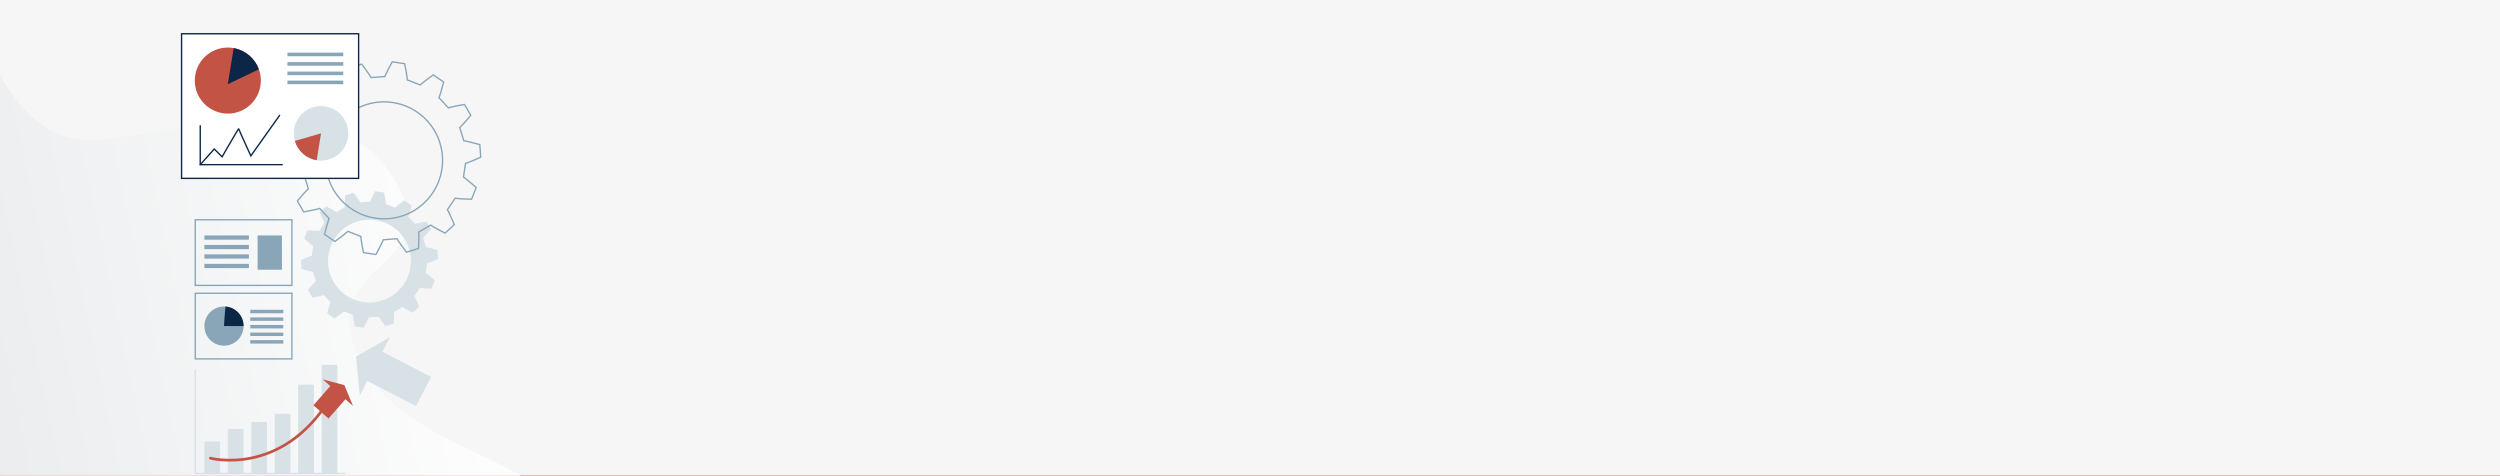 <svg width="1440" height="274" viewBox="0 0 1440 274" fill="none" xmlns="http://www.w3.org/2000/svg">
<rect x="0" y="0" width="1440" height="274" fill="#333333" stroke="none"/>
<g clip-path="url(#clip0_349_896)">
<rect width="1440" height="274" fill="#E91E1E"/>
<path d="M0 0H1440V274H0V0Z" fill="#F6F6F6"/>
<g clip-path="url(#clip1_349_896)">
<path d="M-175 -68.268C-175 -68.268 -124 -164.73 -73.113 -123.945C-22.238 -83.148 -25.007 92.564 60.729 80.266C146.464 67.968 200.295 55.608 229.007 106.595C257.718 157.583 174.677 150.274 210.323 212.736C245.982 275.198 365.942 261.228 313.121 347.363C260.3 433.498 -110.992 437.002 -110.992 437.002L-175 -68.268Z" fill="url(#paint0_linear_349_896)"/>
<path d="M239.097 129.004C239.534 128.667 245.046 127.657 245.633 127.557L248.202 132.009C247.828 132.458 244.198 136.724 243.687 136.949L245.383 142.436C245.932 142.324 251.332 143.808 251.894 143.971L252.28 149.109C251.744 149.359 246.63 151.629 246.069 151.591L245.208 157.266C245.745 157.403 249.973 161.083 250.409 161.469L248.526 166.259C247.94 166.259 242.34 166.072 241.853 165.81L238.623 170.549C239.047 170.911 241.267 176.05 241.479 176.598L237.7 180.103C237.176 179.841 232.212 177.247 231.888 176.798L226.911 179.667C227.148 180.178 226.911 185.766 226.862 186.352L221.947 187.873C221.586 187.412 218.231 182.922 218.143 182.373L212.418 182.797C212.418 183.358 209.762 188.297 209.475 188.809L204.386 188.036C204.261 187.462 203.189 181.962 203.339 181.425L197.988 179.33C197.738 179.829 193.211 183.134 192.724 183.471L188.471 180.565C188.609 179.991 190.03 174.578 190.405 174.154L186.501 169.938C186.064 170.275 180.551 171.285 179.965 171.385L177.396 166.932C177.77 166.483 181.4 162.218 181.911 161.993L180.215 156.505C179.666 156.618 174.265 155.133 173.704 154.971L173.317 149.833C173.854 149.583 178.967 147.313 179.529 147.351L180.389 141.676C179.853 141.538 175.625 137.859 175.188 137.472L177.072 132.683C177.658 132.683 183.258 132.87 183.744 133.132L186.975 128.392C186.551 128.031 184.331 122.892 184.119 122.343L187.898 118.839C188.421 119.1 193.386 121.695 193.71 122.144L198.686 119.275C198.449 118.764 198.686 113.176 198.736 112.59L203.65 111.068C204.012 111.53 207.367 116.02 207.454 116.569L213.179 116.145C213.179 115.583 215.836 110.644 216.123 110.133L221.212 110.906C221.336 111.48 222.409 116.98 222.259 117.516L227.61 119.612C227.859 119.113 232.387 115.808 232.873 115.471L237.126 118.377C236.989 118.951 235.567 124.364 235.193 124.788L239.097 129.004ZM200.857 129.702C189.432 136.3 185.515 150.905 192.113 162.33C198.711 173.755 213.316 177.671 224.741 171.073C236.166 164.475 240.082 149.87 233.484 138.445C226.886 127.02 212.281 123.104 200.857 129.702Z" fill="#D8E1E6"/>
<path d="M258.33 62.188C258.954 61.714 266.724 60.292 267.547 60.155L271.177 66.441C270.653 67.077 265.527 73.102 264.803 73.401L267.185 81.146C267.959 80.984 275.579 83.079 276.365 83.304L276.914 90.55C276.166 90.9 268.944 94.105 268.158 94.055L266.948 102.062C267.709 102.25 273.671 107.438 274.282 107.999L271.626 114.759C270.802 114.759 262.895 114.497 262.209 114.123L257.644 120.821C258.243 121.32 261.373 128.591 261.685 129.352L256.359 134.291C255.623 133.917 248.614 130.275 248.152 129.627L241.131 133.68C241.455 134.391 241.118 142.298 241.068 143.122L234.133 145.267C233.635 144.618 228.895 138.282 228.77 137.509L220.688 138.12C220.676 138.906 216.934 145.878 216.535 146.589L209.351 145.504C209.176 144.693 207.667 136.935 207.879 136.187L200.333 133.231C199.984 133.929 193.586 138.594 192.912 139.068L186.913 134.977C187.112 134.179 189.108 126.533 189.632 125.947L184.119 120.01C183.495 120.484 175.725 121.906 174.902 122.043L171.272 115.757C171.796 115.121 176.922 109.097 177.646 108.798L175.264 101.052C174.49 101.214 166.87 99.119 166.084 98.894L165.535 91.648C166.284 91.299 173.505 88.093 174.291 88.143L175.501 80.136C174.74 79.949 168.778 74.76 168.167 74.199L170.823 67.439C171.647 67.439 179.554 67.701 180.24 68.075L184.805 61.377C184.206 60.879 181.076 53.607 180.764 52.846L186.09 47.907C186.826 48.281 193.835 51.923 194.297 52.572L201.319 48.518C200.994 47.807 201.331 39.9 201.381 39.077L208.316 36.931C208.814 37.58 213.554 43.916 213.679 44.689L221.761 44.078C221.773 43.292 225.515 36.32 225.914 35.609L233.098 36.694C233.273 37.505 234.782 45.263 234.57 46.011L242.116 48.967C242.465 48.269 248.863 43.604 249.537 43.13L255.536 47.221C255.337 48.019 253.341 55.665 252.817 56.251L258.33 62.188ZM204.387 63.173C188.272 72.478 182.747 93.095 192.052 109.209C201.356 125.324 221.973 130.849 238.087 121.544C254.202 112.24 259.727 91.623 250.422 75.509C241.118 59.394 220.501 53.869 204.387 63.173Z" stroke="#89A6B9" stroke-width="0.798" stroke-linecap="round" stroke-linejoin="round"/>
<path d="M206.558 19.438H104.583V102.741H206.558V19.438Z" fill="white" stroke="#0C2648" stroke-width="0.798" stroke-miterlimit="10"/>
<path d="M150.255 46.416C150.255 56.93 141.737 65.449 131.222 65.449C120.708 65.449 112.189 56.93 112.189 46.416C112.189 35.901 120.708 27.383 131.222 27.383C132.37 27.383 133.492 27.483 134.59 27.682C141.325 28.88 146.838 33.619 149.12 39.918C149.856 41.951 150.255 44.133 150.255 46.416Z" fill="#C35445"/>
<path d="M149.123 39.918L131.225 48.487C131.225 48.487 133.095 36.862 134.592 27.695C141.327 28.893 146.84 33.632 149.123 39.931V39.918Z" fill="#0C2648"/>
<path d="M200.632 76.796C200.632 85.477 193.597 92.512 184.916 92.512C184.068 92.512 183.233 92.449 182.422 92.312C176.385 91.352 171.484 86.937 169.825 81.149C169.426 79.765 169.201 78.306 169.201 76.796C169.201 68.116 176.236 61.094 184.904 61.094C193.572 61.094 200.619 68.116 200.619 76.796H200.632Z" fill="#D8E1E6"/>
<path d="M115.334 72.461V94.849H162.542" stroke="#0C2648" stroke-width="0.798" stroke-miterlimit="10" stroke-linecap="round"/>
<path d="M115.334 94.847L123.416 85.817L127.931 90.332C127.931 90.332 137.522 73.594 137.522 74.155C137.522 74.716 144.482 89.77 144.482 89.77L161.033 66.484" stroke="#0C2648" stroke-width="0.798" stroke-miterlimit="10" stroke-linecap="round"/>
<path d="M197.725 30.32H165.559V32.391H197.725V30.32Z" fill="#89A6B9"/>
<path d="M197.725 35.781H165.559V37.852H197.725V35.781Z" fill="#89A6B9"/>
<path d="M197.725 41.234H165.559V43.305H197.725V41.234Z" fill="#89A6B9"/>
<path d="M197.725 46.422H165.559V48.492H197.725V46.422Z" fill="#89A6B9"/>
<path d="M184.917 76.805L182.422 92.32C176.386 91.36 171.484 86.945 169.825 81.158C175.538 79.574 184.917 76.805 184.917 76.805Z" fill="#C35445"/>
<path d="M168.143 126.586H112.466V164.39H168.143V126.586Z" stroke="#89A6B9" stroke-width="0.798" stroke-miterlimit="10"/>
<path d="M143.359 135.617H117.729V138.062H143.359V135.617Z" fill="#89A6B9"/>
<path d="M143.359 141.07H117.729V143.515H143.359V141.07Z" fill="#89A6B9"/>
<path d="M143.359 146.523H117.729V148.968H143.359V146.523Z" fill="#89A6B9"/>
<path d="M143.359 151.984H117.729V154.429H143.359V151.984Z" fill="#89A6B9"/>
<path d="M162.392 135.617H148.386V155.361H162.392V135.617Z" fill="#89A6B9"/>
<path d="M168.143 168.922H112.466V206.726H168.143V168.922Z" stroke="#89A6B9" stroke-width="0.798" stroke-miterlimit="10"/>
<path d="M140.304 187.819C140.304 194.055 135.252 199.106 129.016 199.106C122.78 199.106 117.729 194.055 117.729 187.819C117.729 181.583 122.78 176.531 129.016 176.531C129.315 176.531 129.615 176.531 129.902 176.569C135.726 177.018 140.304 181.882 140.304 187.819Z" fill="#89A6B9"/>
<path d="M140.303 187.813H129.016C129.016 187.813 129.402 180.803 129.901 176.562C135.726 177.012 140.303 181.876 140.303 187.813Z" fill="#0C2648"/>
<path d="M163.191 178.445H144.158V180.441H163.191V178.445Z" fill="#89A6B9"/>
<path d="M163.191 182.812H144.158V184.808H163.191V182.812Z" fill="#89A6B9"/>
<path d="M163.191 187.18H144.158V189.175H163.191V187.18Z" fill="#89A6B9"/>
<path d="M163.191 191.555H144.158V193.55H163.191V191.555Z" fill="#89A6B9"/>
<path d="M163.191 195.914H144.158V197.91H163.191V195.914Z" fill="#89A6B9"/>
<path d="M112.466 213.305V272.736H198.613" stroke="#D8E1E6" stroke-width="0.798" stroke-linecap="round" stroke-linejoin="round"/>
<path d="M126.759 254.312H117.729V272.747H126.759V254.312Z" fill="#D8E1E6"/>
<path d="M140.266 247.148H131.236V272.742H140.266V247.148Z" fill="#D8E1E6"/>
<path d="M153.774 243.031H144.744V272.753H153.774V243.031Z" fill="#D8E1E6"/>
<path d="M167.294 238.32H158.264V272.744H167.294V238.32Z" fill="#D8E1E6"/>
<path d="M180.802 221.562H171.771V272.749H180.802V221.562Z" fill="#D8E1E6"/>
<path d="M194.321 210.172H185.291V272.734H194.321V210.172Z" fill="#D8E1E6"/>
<path d="M121.208 263.904C121.208 263.904 162.068 274.855 189.931 229.805" stroke="#C35445" stroke-width="1.584" stroke-linecap="round" stroke-linejoin="round"/>
<path d="M205.085 205.4L224.642 194.188L220.289 202.606L248.314 217.112L239.609 233.925L211.583 219.432L207.23 227.838L205.085 205.4Z" fill="#D8E1E6"/>
<path d="M198.374 221.854L203.313 233.79L198.96 229.973L189.232 241.074L180.514 233.453L190.242 222.34L185.889 218.523L198.374 221.854Z" fill="#C35445"/>
</g>
</g>
<defs>
<linearGradient id="paint0_linear_349_896" x1="-165.192" y1="180.537" x2="279.84" y2="86.511" gradientUnits="userSpaceOnUse">
<stop stop-color="#E1E4E6"/>
<stop offset="1" stop-color="white"/>
</linearGradient>
<clipPath id="clip0_349_896">
<rect width="1440" height="274" fill="white"/>
</clipPath>
<clipPath id="clip1_349_896">
<rect width="860.872" height="571" fill="white" transform="translate(-175 -134)"/>
</clipPath>
</defs>
</svg>
